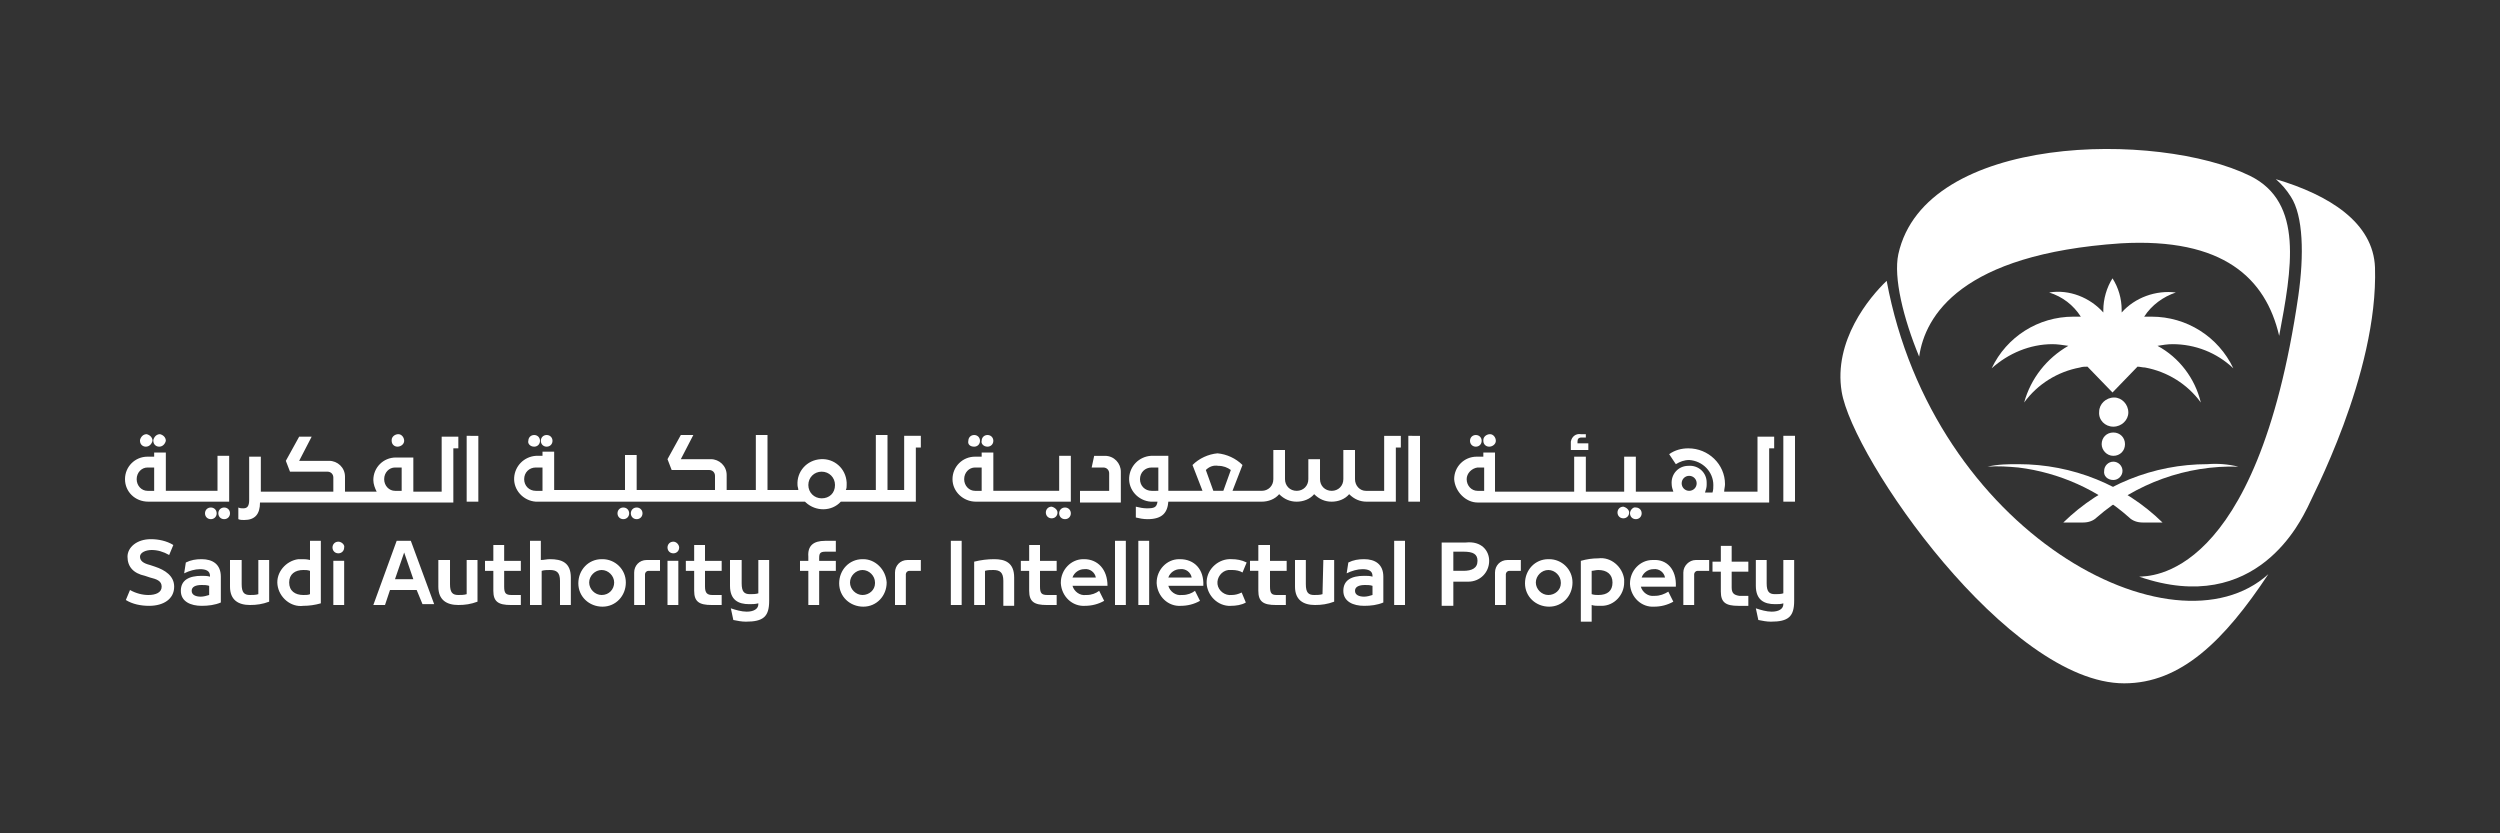 <?xml version="1.0" encoding="utf-8"?>
<!-- Generator: Adobe Illustrator 26.3.1, SVG Export Plug-In . SVG Version: 6.00 Build 0)  -->
<svg version="1.1" id="Layer_1" xmlns="http://www.w3.org/2000/svg" xmlns:xlink="http://www.w3.org/1999/xlink" x="0px" y="0px"
	 viewBox="0 0 300 100" style="enable-background:new 0 0 300 100;" xml:space="preserve">
<rect x="0" y="0" width="300" height="100" fill="#333333" stroke="none"/>
<style type="text/css">
	.st0{fill:#FFFFFF;}
</style>
<g id="Layer_2_00000165229332499238259470000007327112142477925296_">
	<g id="Layer_1-2">
		<path class="st0" d="M56,60.2h1.4v-7.9H56V60.2z M108.5,52.3h2v1.4h-0.6v6.5h-9c-1.1,1.2-3,1.2-4.2,0.1c0,0-0.1-0.1-0.1-0.1H64.3
			c-1.5-0.1-2.7-1.4-2.6-2.9c0.1-1.4,1.2-2.5,2.6-2.6h0.8v-0.5h1.4v4.6H75v-4.2h1.4v4.2h9.4v-1.7c0-0.4-0.3-0.7-0.7-0.7h-4.5
			l-0.5-1.3l1.6-2.9h1.5l-1.5,2.9h3.6c1,0,1.9,0.8,1.9,1.9c0,0,0,0,0,0v1.8h3.5v-6.6h1.4v6.6h3.7c0-0.2-0.1-0.4-0.1-0.6
			c-0.1-1.6,1.1-3,2.8-3.1c1.6-0.1,3,1.1,3.1,2.8c0,0.1,0,0.2,0,0.3c0,0.2,0,0.4-0.1,0.6h3.6v-6.6h1.4v6.6h2L108.5,52.3L108.5,52.3z
			 M65.1,56.1h-0.8c-0.8,0-1.4,0.6-1.4,1.4c0,0.8,0.6,1.4,1.4,1.4h0.8V56.1z M100.2,58.2c0-0.9-0.7-1.6-1.6-1.6
			c-0.9,0-1.6,0.7-1.6,1.6c0,0.9,0.7,1.6,1.6,1.6C99.5,59.8,100.2,59.2,100.2,58.2C100.2,58.3,100.2,58.3,100.2,58.2z M114.3,57.5
			c0-1.5,1.2-2.7,2.7-2.7h0.8v-0.5h1.4v4.6h7.9v-4.2h1.4v5.5h-11.4C115.6,60.2,114.3,59,114.3,57.5z M115.7,57.5
			c0,0.8,0.6,1.4,1.3,1.4c0,0,0,0,0,0h0.8v-2.8h-0.8C116.3,56.1,115.7,56.7,115.7,57.5z M169,60.2h1.4v-7.9H169V60.2z M190.6,53.2
			h-1.3V53c0-0.3,0.1-0.5,0.5-0.5h0.5v-0.4h-0.6c-0.6-0.1-1.1,0.3-1.2,0.9c0,0.1,0,0.2,0,0.3V54h2.1V53.2z M174.5,57.5
			c0-1.5,1.2-2.7,2.7-2.7l0,0h0.8v-0.5h1.4v4.7h9.5v-4.2h1.4v4.2h4.6v-4.2h1.4v4.2h4.5c-0.1-0.3-0.2-0.6-0.2-0.9
			c-0.1-1.2,0.8-2.2,2-2.2c1.2-0.1,2.2,0.8,2.2,2c0,0.1,0,0.2,0,0.3c0,0.3-0.1,0.6-0.2,0.9h0.9c0.1-0.3,0.1-0.6,0.1-0.9
			c0-1.6-1.3-2.9-2.9-3c-0.6,0-1.1,0.2-1.6,0.5l-0.8-1.2c0.7-0.5,1.5-0.7,2.3-0.7c2.4,0,4.4,1.9,4.4,4.3c0,0,0,0,0,0
			c0,0.3-0.1,0.6-0.1,0.9h4v-6.6h2v1.4h-0.6v6.5h-35C175.9,60.3,174.6,59,174.5,57.5C174.6,57.5,174.6,57.5,174.5,57.5L174.5,57.5z
			 M201.8,58c0,0.5,0.4,0.9,0.9,0.9c0.5,0,0.9-0.4,0.9-0.9c0-0.5-0.4-0.9-0.9-0.9l0,0C202.2,57.1,201.8,57.5,201.8,58
			C201.8,58,201.8,58,201.8,58L201.8,58z M176,57.5c0,0.8,0.6,1.4,1.3,1.4c0,0,0,0,0,0h0.8v-2.8h-0.8C176.6,56.2,176,56.8,176,57.5z
			 M214,52.3v7.9h1.4v-7.9L214,52.3z M24.6,61.6c0,0.4,0.3,0.7,0.7,0.7s0.7-0.3,0.7-0.7s-0.3-0.7-0.7-0.7S24.6,61.2,24.6,61.6
			L24.6,61.6z M26.9,60.9c-0.4,0-0.7,0.3-0.7,0.7c0,0.4,0.3,0.7,0.7,0.7c0.4,0,0.7-0.3,0.7-0.7c0,0,0,0,0,0
			C27.6,61.2,27.3,60.9,26.9,60.9z M47.7,53.6c0.4,0,0.8-0.3,0.8-0.7c0-0.4-0.3-0.8-0.7-0.8c-0.4,0-0.8,0.3-0.8,0.7c0,0,0,0.1,0,0.1
			C47,53.3,47.3,53.6,47.7,53.6z M74.8,60.9c-0.4,0-0.7,0.3-0.7,0.7c0,0.4,0.3,0.7,0.7,0.7c0.4,0,0.7-0.3,0.7-0.7c0,0,0,0,0,0
			C75.5,61.2,75.2,60.9,74.8,60.9z M77.1,61.6c0-0.4-0.3-0.7-0.7-0.7s-0.7,0.3-0.7,0.7s0.3,0.7,0.7,0.7l0,0
			C76.8,62.3,77.1,62,77.1,61.6C77.1,61.6,77.1,61.6,77.1,61.6z M177.1,53.6c0.4,0,0.7-0.3,0.7-0.7s-0.3-0.7-0.7-0.7
			s-0.7,0.3-0.7,0.7C176.4,53.3,176.7,53.6,177.1,53.6C177.1,53.6,177.1,53.6,177.1,53.6L177.1,53.6z M178.7,53.6
			c0.4,0,0.8-0.3,0.8-0.7s-0.3-0.8-0.7-0.8c-0.4,0-0.8,0.3-0.8,0.7c0,0,0,0.1,0,0.1C178,53.3,178.3,53.6,178.7,53.6L178.7,53.6z
			 M126.2,60.8c-0.4,0-0.7,0.3-0.7,0.7c0,0.4,0.3,0.7,0.7,0.7c0.4,0,0.7-0.3,0.7-0.7l0,0C126.9,61.2,126.6,60.9,126.2,60.8
			L126.2,60.8z M128.5,61.6c0-0.4-0.3-0.7-0.7-0.7s-0.7,0.3-0.7,0.7c0,0.4,0.3,0.7,0.7,0.7c0,0,0,0,0,0
			C128.2,62.3,128.5,62,128.5,61.6L128.5,61.6z M194.8,60.8c-0.4,0-0.7,0.3-0.7,0.7c0,0.4,0.3,0.7,0.7,0.7c0.4,0,0.7-0.3,0.7-0.7
			C195.5,61.2,195.2,60.9,194.8,60.8L194.8,60.8z M195.6,61.6c0,0.4,0.3,0.7,0.7,0.7c0.4,0,0.7-0.3,0.7-0.7c0-0.4-0.3-0.7-0.7-0.7
			c0,0,0,0,0,0C196,60.8,195.6,61.2,195.6,61.6C195.6,61.6,195.6,61.6,195.6,61.6L195.6,61.6z M116.9,53.6c0.4,0,0.7-0.3,0.7-0.7
			c0-0.4-0.3-0.7-0.7-0.7c-0.4,0-0.7,0.3-0.7,0.7l0,0C116.1,53.3,116.4,53.6,116.9,53.6C116.8,53.6,116.9,53.6,116.9,53.6
			L116.9,53.6z M118.5,53.6c0.4,0,0.7-0.3,0.7-0.7c0-0.4-0.3-0.7-0.7-0.7c-0.4,0-0.7,0.3-0.7,0.7l0,0
			C117.7,53.2,118,53.6,118.5,53.6C118.4,53.6,118.4,53.6,118.5,53.6L118.5,53.6z M134.5,56.6c0-1-0.8-1.9-1.9-1.9h-1.3l-0.3,1.4
			h1.4c0.4,0,0.7,0.3,0.7,0.7v2.1h-3.5v1.4h4.9L134.5,56.6z M64.1,53.6c0.4,0,0.7-0.3,0.7-0.7c0-0.4-0.3-0.7-0.7-0.7
			c-0.4,0-0.7,0.3-0.7,0.7C63.3,53.2,63.6,53.6,64.1,53.6C64,53.6,64.1,53.6,64.1,53.6L64.1,53.6z M65.6,53.6c0.4,0,0.7-0.3,0.7-0.7
			c0-0.4-0.3-0.7-0.7-0.7c-0.4,0-0.7,0.3-0.7,0.7C64.9,53.3,65.2,53.6,65.6,53.6C65.6,53.6,65.7,53.6,65.6,53.6L65.6,53.6z
			 M17.5,53.6c0.4,0,0.7-0.3,0.8-0.7c0-0.4-0.3-0.7-0.7-0.8c-0.4,0-0.7,0.3-0.8,0.7c0,0,0,0.1,0,0.1C16.8,53.3,17.1,53.6,17.5,53.6
			L17.5,53.6z M19.1,53.6c0.4,0,0.7-0.3,0.8-0.7c0-0.4-0.3-0.7-0.7-0.8c-0.4,0-0.7,0.3-0.8,0.7c0,0,0,0.1,0,0.1
			C18.4,53.3,18.7,53.6,19.1,53.6L19.1,53.6z M15,57.5c0-1.5,1.2-2.7,2.7-2.7c0,0,0,0,0,0h0.8v-0.5h1.4v4.6h6.2v-4.2h1.4v5.5h-9.7
			C16.2,60.2,15,59,15,57.5z M16.4,57.5c0,0.8,0.6,1.4,1.3,1.4c0,0,0,0,0,0h0.8v-2.8h-0.8C17,56.1,16.4,56.7,16.4,57.5z M29.3,62.4
			c-0.2,0-0.5,0-0.7-0.1v-1.4C28.8,61,29,61,29.2,61c0.5,0,0.7-0.3,0.7-1v-5.2h1.4v4.2h8.7v-1.7c0-0.4-0.3-0.7-0.7-0.7l0,0h-4.5
			l-0.5-1.3l1.6-2.9h1.5l-1.5,2.9h3.6c1,0,1.9,0.8,1.9,1.9v1.8h3.8c-0.2-0.4-0.4-0.9-0.4-1.4c0-1.5,1.2-2.7,2.7-2.7h0h2.1v4.1H53
			v-6.6h2v1.4h-0.6v6.5H31.2C31.2,61.7,30.6,62.4,29.3,62.4z M46.1,57.5c0,0.8,0.6,1.4,1.3,1.4c0,0,0,0,0,0h0.8v-2.8h-0.8
			C46.7,56.1,46.1,56.7,46.1,57.5z M138.9,60.2h-0.8c-1.5-0.1-2.7-1.4-2.6-2.9c0.1-1.4,1.2-2.5,2.6-2.6h2.1v4.2h4.1l-1.2-3.1
			c0.8-0.8,1.9-1.3,3-1.4c1.1,0.1,2.2,0.6,3,1.4l-1.2,3.1h3.5c0.8,0,1.4-0.6,1.4-1.4c0,0,0,0,0,0V54h1.4v3.5c0,0.8,0.6,1.4,1.4,1.4
			c0.8,0,1.4-0.6,1.4-1.4v-2.4h1.4v2.4c0,0.8,0.6,1.4,1.4,1.4c0.8,0,1.4-0.6,1.4-1.4V54h1.4v3.5c0,0.8,0.6,1.4,1.3,1.4
			c0,0,0,0,0.1,0h2.1v-6.6h2v1.4h-0.6v6.5h-3.5c-0.8,0-1.5-0.3-2.1-0.9c-0.5,0.6-1.3,0.9-2.1,0.9c-0.8,0-1.5-0.3-2.1-0.9
			c-0.5,0.6-1.3,0.9-2.1,0.9c-0.8,0-1.5-0.3-2.1-0.9c-0.5,0.6-1.3,0.9-2.1,0.9h-11.2c-0.1,1.3-0.7,2.1-2.5,2.1c-0.5,0-1-0.1-1.4-0.2
			v-1.3c0.4,0.1,0.9,0.2,1.3,0.2C138.5,61,138.8,60.9,138.9,60.2z M144.7,56.4l0.9,2.5h1.2l0.9-2.5c-0.4-0.3-0.9-0.5-1.5-0.5
			C145.6,55.8,145.1,56,144.7,56.4z M139,58.9v-2.8h-0.8c-0.8,0-1.4,0.6-1.4,1.4c0,0.8,0.6,1.4,1.4,1.4c0,0,0,0,0,0L139,58.9z"/>
		<path class="st0" d="M26.5,69.2v3.1c-0.7,0.3-1.5,0.4-2.3,0.4c-1.3,0-2.5-0.5-2.5-1.8s1-1.8,2.5-1.8c0.3,0,0.7,0,1,0.1v-0.1
			c0-0.6-0.5-0.8-1.2-0.8c-0.6,0-1.3,0.2-1.9,0.5l0.2-1.3c0.6-0.3,1.2-0.4,1.9-0.4C25.5,67.1,26.5,67.7,26.5,69.2z M25.1,70.3
			c-0.3-0.1-0.6-0.1-0.9-0.1c-0.7,0-1.2,0.2-1.2,0.7s0.5,0.7,1.1,0.7c0.3,0,0.7-0.1,1-0.2L25.1,70.3z M31,71.3
			c-0.3,0.1-0.7,0.1-1,0.1c-0.7,0-1-0.3-1-1.3v-2.9h-1.4v3.2c0,1.6,1,2.2,2.4,2.2c0.8,0,1.5-0.1,2.3-0.4v-5H31L31,71.3L31,71.3z
			 M37.2,64.9h1.3v7.5c-0.7,0.2-1.4,0.3-2.1,0.3c-1.5,0.2-2.9-1-3.1-2.5c-0.2-1.5,1-2.9,2.5-3.1c0.2,0,0.3,0,0.5,0
			c0.2,0,0.5,0,0.9,0.1C37.2,67.1,37.2,64.9,37.2,64.9z M37.2,68.5c-0.3-0.1-0.5-0.1-0.8-0.1c-1,0-1.7,0.5-1.7,1.5
			c0,1,0.7,1.5,1.7,1.5c0.3,0,0.6,0,0.8-0.1L37.2,68.5z M40,72.6h1.3v-5.3H40V72.6z M56,71.3c-0.3,0.1-0.7,0.1-1,0.1
			c-0.7,0-1-0.3-1-1.3v-2.9h-1.4v3.2c0,1.6,1,2.2,2.4,2.2c0.8,0,1.5-0.1,2.3-0.4v-5H56V71.3L56,71.3z M60.5,70.4v-1.9h2v-1.2h-2
			v-1.9h-1.3v1.9h-1v1.2h1v2.4c0,1.3,0.6,1.7,2.1,1.7h1.2v-1.2h-1.1C60.7,71.4,60.5,71.2,60.5,70.4z M66,67.1
			c-0.4,0-0.7,0.1-1.1,0.1v-2.3h-1.3v7.7H65v-4.1c0.3-0.1,0.7-0.1,1-0.1c0.8,0,1.2,0.3,1.2,1.3v2.9h1.3v-3.3
			C68.5,67.5,67.4,67.1,66,67.1z M75.1,69.9c0,1.6-1.2,2.9-2.8,2.9c-1.6,0-2.9-1.2-2.9-2.8c0-1.6,1.2-2.9,2.8-2.9c0,0,0,0,0.1,0
			C73.8,67.1,75.1,68.3,75.1,69.9C75.1,69.9,75.1,69.9,75.1,69.9z M73.7,69.9c0-0.8-0.7-1.5-1.5-1.5c-0.8,0-1.5,0.7-1.5,1.5
			s0.7,1.5,1.5,1.5C73.1,71.4,73.7,70.7,73.7,69.9z M80.1,72.6h1.3v-5.3h-1.3V72.6z M84.6,70.4v-1.9h2v-1.2h-2v-1.9h-1.3v1.9h-1v1.2
			h1v2.4c0,1.3,0.6,1.7,2.1,1.7h1.2v-1.2h-1.1C84.9,71.4,84.6,71.2,84.6,70.4z M91,71.2c-0.3,0.1-0.7,0.1-1,0.1c-0.7,0-1-0.3-1-1.3
			v-2.8h-1.4v3.1c0,1.7,1,2.2,2.3,2.2c0.4,0,0.7,0,1.1-0.1v0.1c0,0.6-0.6,0.9-1.4,0.9c-0.6,0-1.3-0.2-1.9-0.4l0.3,1.4
			c0.5,0.1,1,0.2,1.5,0.2c2.1,0,2.8-0.6,2.8-2.5v-4.9H91L91,71.2L91,71.2z M97,66.8v0.5h-1v1.2h1v4.1h1.3v-4.1h2v-1.2h-2V67
			c0-0.6,0.1-0.8,0.8-0.8h1.2v-1.3H99C97.6,64.9,96.9,65.5,97,66.8L97,66.8z M106.4,69.9c0,1.6-1.2,2.9-2.8,2.9
			c-1.6,0-2.9-1.2-2.9-2.8c0-1.6,1.2-2.9,2.8-2.9c0,0,0,0,0.1,0C105,67.1,106.3,68.3,106.4,69.9C106.4,69.9,106.4,69.9,106.4,69.9z
			 M105,69.9c0-0.8-0.7-1.5-1.5-1.5c-0.8,0-1.5,0.7-1.5,1.5c0,0.8,0.7,1.5,1.5,1.5c0,0,0,0,0,0c0.8,0,1.5-0.6,1.5-1.4
			C105,70,105,70,105,69.9z M119.3,67.1c-0.8,0-1.6,0.1-2.4,0.3v5.2h1.3v-4.1c0.3-0.1,0.7-0.1,1-0.1c0.8,0,1.2,0.3,1.2,1.3v3h1.3
			v-3.4C121.7,67.5,120.6,67.1,119.3,67.1L119.3,67.1z M124.8,70.4v-1.9h2v-1.2h-2v-1.9h-1.3v1.9h-1v1.2h1v2.4
			c0,1.3,0.6,1.7,2.1,1.7h1.2v-1.2h-1.1C125,71.4,124.8,71.2,124.8,70.4L124.8,70.4z M132.9,70.3h-4.2c0.2,0.7,0.9,1.2,1.6,1.1h0.1
			c0.6,0,1.1-0.2,1.5-0.5l0.6,1.2c-0.7,0.4-1.5,0.6-2.3,0.6c-1.5,0.1-2.8-1.1-2.9-2.7c0,0,0-0.1,0-0.1c0-1.5,1.2-2.8,2.7-2.8
			c0,0,0.1,0,0.1,0C131.7,67.1,132.9,68.3,132.9,70.3L132.9,70.3z M131.5,69.3c-0.1-0.6-0.7-1.1-1.4-1c-0.6,0-1.2,0.4-1.4,1H131.5z
			 M133.8,72.6h1.3v-7.7h-1.3V72.6z M136.6,72.6h1.3v-7.7h-1.3V72.6z M144.4,70.3h-4.2c0.2,0.7,0.9,1.2,1.6,1.1h0.1
			c0.6,0,1.1-0.2,1.5-0.5l0.6,1.2c-0.7,0.4-1.5,0.6-2.3,0.6c-1.5,0.1-2.8-1.1-2.9-2.7c0,0,0-0.1,0-0.1c0-1.5,1.2-2.8,2.7-2.8
			c0,0,0.1,0,0.1,0C143.3,67.1,144.5,68.3,144.4,70.3L144.4,70.3z M143,69.3c-0.1-0.6-0.7-1.1-1.4-1c-0.6,0-1.2,0.4-1.4,1H143z
			 M147.9,68.4c0.4,0,0.9,0.1,1.2,0.3l0.5-1.2c-0.6-0.3-1.2-0.4-1.8-0.4c-1.5-0.1-2.9,1.1-3,2.6c-0.1,1.5,1.1,2.9,2.6,3
			c0.1,0,0.2,0,0.3,0c0.6,0,1.3-0.1,1.8-0.4l-0.5-1.2c-0.4,0.2-0.8,0.3-1.2,0.3c-0.8,0.1-1.6-0.5-1.7-1.3s0.5-1.6,1.3-1.7
			C147.7,68.4,147.8,68.4,147.9,68.4L147.9,68.4z M152.4,70.4v-1.9h2v-1.2h-2v-1.9H151v1.9h-1v1.2h1v2.4c0,1.3,0.6,1.7,2.1,1.7h1.2
			v-1.2h-1.1C152.6,71.4,152.4,71.2,152.4,70.4L152.4,70.4z M158.7,71.3c-0.3,0.1-0.7,0.1-1,0.1c-0.7,0-1-0.3-1-1.3v-2.9h-1.3v3.2
			c0,1.6,1,2.2,2.4,2.2c0.8,0,1.5-0.1,2.3-0.4v-5h-1.3L158.7,71.3L158.7,71.3z M166,69.2v3.1c-0.7,0.3-1.5,0.4-2.3,0.4
			c-1.3,0-2.5-0.5-2.5-1.8s1-1.8,2.5-1.8c0.4,0,0.7,0,1,0.1v-0.1c0-0.6-0.5-0.8-1.2-0.8c-0.6,0-1.3,0.2-1.9,0.5l0.2-1.3
			c0.6-0.3,1.2-0.4,1.9-0.4C165,67.1,166,67.7,166,69.2z M164.7,70.3c-0.3-0.1-0.6-0.1-0.9-0.1c-0.7,0-1.2,0.2-1.2,0.7
			s0.5,0.7,1.1,0.7c0.3,0,0.7-0.1,1-0.2L164.7,70.3L164.7,70.3z M167.3,72.6h1.3v-7.7h-1.3V72.6z M188.7,69.9c0,1.6-1.2,2.9-2.8,2.9
			c-1.6,0-2.9-1.2-2.9-2.8c0-1.6,1.2-2.9,2.8-2.9c0,0,0,0,0.1,0C187.4,67.1,188.7,68.3,188.7,69.9C188.7,69.9,188.7,69.9,188.7,69.9
			z M187.3,69.9c0-0.8-0.7-1.5-1.5-1.5c-0.8,0-1.5,0.7-1.5,1.5c0,0.8,0.7,1.5,1.5,1.5c0.8,0,1.5-0.6,1.5-1.4
			C187.3,70,187.3,70,187.3,69.9z M194.9,69.9c0,1.5-1.2,2.8-2.7,2.8c-0.1,0-0.2,0-0.3,0c-0.3,0-0.6,0-0.9-0.1v2h-1.3v-7.3
			c0.7-0.2,1.4-0.3,2.1-0.3c1.5-0.2,2.9,1,3.1,2.5C194.9,69.7,194.9,69.8,194.9,69.9z M193.5,69.9c0-1-0.7-1.5-1.7-1.5
			c-0.3,0-0.6,0.1-0.8,0.1v2.8c0.3,0.1,0.6,0.1,0.8,0.1C192.9,71.4,193.5,70.9,193.5,69.9z M201.1,70.4h-4.2
			c0.2,0.7,0.9,1.2,1.6,1.1h0.1c0.6,0,1.1-0.2,1.6-0.5l0.6,1.2c-0.7,0.4-1.5,0.6-2.3,0.6c-1.5,0.1-2.8-1.1-2.9-2.7c0,0,0-0.1,0-0.1
			c0-1.5,1.2-2.8,2.7-2.8c0,0,0.1,0,0.1,0C200,67.1,201.2,68.3,201.1,70.4L201.1,70.4z M199.8,69.3c-0.1-0.6-0.7-1.1-1.4-1
			c-0.6,0-1.2,0.4-1.4,1H199.8z M207.8,70.5v-1.9h2v-1.2h-2v-1.9h-1.3v1.9h-1v1.2h1v2.4c0,1.3,0.6,1.7,2.1,1.7h1.2v-1.2h-1.1
			C208.1,71.4,207.8,71.2,207.8,70.5L207.8,70.5z M214,71.2c-0.3,0.1-0.7,0.1-1,0.1c-0.7,0-1-0.3-1-1.3v-2.8h-1.3v3.1
			c0,1.7,1,2.2,2.3,2.2c0.4,0,0.7,0,1-0.1v0.1c0,0.6-0.6,0.9-1.4,0.9c-0.6,0-1.3-0.2-1.9-0.4l0.3,1.4c0.5,0.1,1,0.2,1.5,0.2
			c2.1,0,2.8-0.6,2.8-2.5v-4.9H214L214,71.2L214,71.2z M107.4,68.7v3.9h1.3v-3.7c0-0.2,0.2-0.4,0.4-0.4l0,0h1.4v-1.3h-1.6
			C108,67.2,107.4,67.9,107.4,68.7z M76.1,68.7v3.9h1.3v-3.7c0-0.2,0.2-0.4,0.4-0.4h0h1.4v-1.3h-1.6C76.7,67.2,76.1,67.9,76.1,68.7z
			 M179.4,68.7v3.9h1.3v-3.7c0-0.2,0.2-0.4,0.4-0.4h1.4v-1.3h-1.6C180,67.2,179.4,67.9,179.4,68.7z M202,68.7v3.9h1.3v-3.7
			c0-0.2,0.2-0.4,0.4-0.4h1.4v-1.3h-1.6C202.7,67.2,202,67.9,202,68.7C202,68.7,202,68.7,202,68.7L202,68.7z M40.6,65
			c-0.4,0-0.7,0.3-0.7,0.7c0,0.4,0.3,0.7,0.7,0.7c0.4,0,0.7-0.3,0.7-0.7c0,0,0,0,0,0C41.4,65.4,41,65,40.6,65z M80.8,65
			c-0.4,0-0.7,0.3-0.7,0.7s0.3,0.7,0.7,0.7c0.4,0,0.7-0.3,0.7-0.7c0,0,0,0,0,0C81.5,65.4,81.2,65,80.8,65z"/>
		<path class="st0" d="M20.9,70.4c0,1.5-1.3,2.3-3,2.3c-1,0-2-0.2-2.8-0.7l0.5-1.2c0.7,0.4,1.5,0.6,2.2,0.6c0.9,0,1.6-0.3,1.6-1
			s-0.6-0.9-1.4-1.1l-0.6-0.2c-1.4-0.3-2.1-1.1-2.1-2.3c0-1.1,1.1-2.1,2.8-2.1c0.9,0,1.9,0.2,2.7,0.7l-0.5,1.2
			c-0.7-0.4-1.4-0.6-2.1-0.6c-0.7,0-1.4,0.3-1.4,0.8c0,0.5,0.4,0.8,1.2,1l0.6,0.2C19.8,68.4,20.9,69.1,20.9,70.4z M49.3,64.9
			l2.8,7.6h-1.4L50,70.8h-3.2l-0.6,1.8h-1.4l2.8-7.7H49.3z M49.6,69.5l-1.1-3.2l-1.1,3.2H49.6z M178.7,67.3c0,1.4-1.1,2.5-2.5,2.5
			c-0.1,0-0.2,0-0.3,0h-1.5v2.9H173v-7.6h2.9C177.8,64.9,178.7,66.1,178.7,67.3L178.7,67.3z M177.3,67.3c0-0.8-0.5-1.1-1.7-1.1h-1.2
			v2.3h1.2C176.6,68.5,177.3,68.2,177.3,67.3L177.3,67.3z M114.1,72.6h1.3v-7.7h-1.3V72.6z"/>
		<path class="st0" d="M273.5,40.3c1.5-8,3-16-3.5-19.2c-11-5.4-39-5.1-42.2,9.4c-0.6,2.8,0.6,7.7,2.5,12.3
			c0.7-4.9,5-12.3,24.2-13.6C266.8,28.5,271.9,33.4,273.5,40.3z"/>
		<path class="st0" d="M285,32.1c-0.2-5.4-5.5-8.7-11.9-10.6c0.7,0.6,1.3,1.3,1.8,2.1c1.5,2.3,1.6,7,0.9,11.9
			c-5,34.3-18,33.6-19.1,33.7c14.2,4.9,19.5-7,20.2-8.3C277.2,60.1,285.4,44.9,285,32.1z"/>
		<path class="st0" d="M258.9,41.5c0.6-0.1,1.2-0.2,1.8-0.2c2.7,0,5.3,1,7.3,2.9c-1.8-3.8-5.6-6.2-9.8-6.2c-0.3,0-0.6,0-0.9,0
			c0.9-1.4,2.3-2.4,3.8-2.9c-2.4-0.3-4.9,0.6-6.5,2.4c0-0.1,0-0.2,0-0.3c0-1.4-0.4-2.7-1.1-3.8c-0.7,1.1-1.1,2.5-1.1,3.8
			c0,0.1,0,0.2,0,0.3c-1.6-1.8-4.1-2.8-6.5-2.4c1.6,0.5,2.9,1.5,3.8,2.9c-0.3,0-0.6,0-0.9,0c-4.2,0-8,2.4-9.8,6.2
			c2-1.8,4.6-2.9,7.3-2.9c0.6,0,1.2,0.1,1.9,0.2c-2.6,1.5-4.5,3.9-5.3,6.8c1.6-2.2,4-3.7,6.7-4.2c0.3-0.1,0.6-0.1,0.9-0.1l3,3.1
			l3-3.1c0.3,0,0.6,0.1,0.9,0.1c2.7,0.5,5.1,2,6.7,4.2C263.4,45.4,261.5,42.9,258.9,41.5z"/>
		<path class="st0" d="M253.6,54.7c0.8,0,1.4-0.6,1.4-1.4s-0.6-1.4-1.4-1.4c-0.8,0-1.4,0.6-1.4,1.4c0,0,0,0,0,0
			C252.2,54,252.8,54.7,253.6,54.7z"/>
		<path class="st0" d="M253.6,57.6c0.6,0,1.1-0.5,1.1-1.1c0-0.6-0.5-1.1-1.1-1.1s-1.1,0.5-1.1,1.1c0,0,0,0,0,0
			C252.4,57.1,252.9,57.6,253.6,57.6z"/>
		<path class="st0" d="M253.6,51.2c1,0,1.8-0.8,1.8-1.7c0-1-0.8-1.8-1.7-1.8c-1,0-1.8,0.8-1.8,1.7c0,0,0,0,0,0
			C251.8,50.4,252.6,51.2,253.6,51.2C253.6,51.2,253.6,51.2,253.6,51.2z"/>
		<path class="st0" d="M264.9,55.7c-6.5,0-12.7,2.5-17.3,7h2.4c0.6,0,1.2-0.2,1.6-0.6c4.7-4.1,10.8-6.3,17-6.1
			C267.4,55.7,266.1,55.6,264.9,55.7z"/>
		<path class="st0" d="M242.2,55.7c6.5,0,12.7,2.5,17.3,7h-2.4c-0.6,0-1.2-0.2-1.6-0.6c-3.7-3.3-8.4-5.4-13.3-6
			c-1.2-0.1-2.4-0.2-3.7-0.1C239.8,55.7,241,55.7,242.2,55.7z"/>
		<path class="st0" d="M226.4,33.7c-2.1,2-6.4,7.2-5.4,13.3c1.3,8,20,35,33.9,35c6.8,0,12-5.1,17.3-13.1
			C260.8,79.2,232,63.9,226.4,33.7z"/>
	</g>
</g>
</svg>

